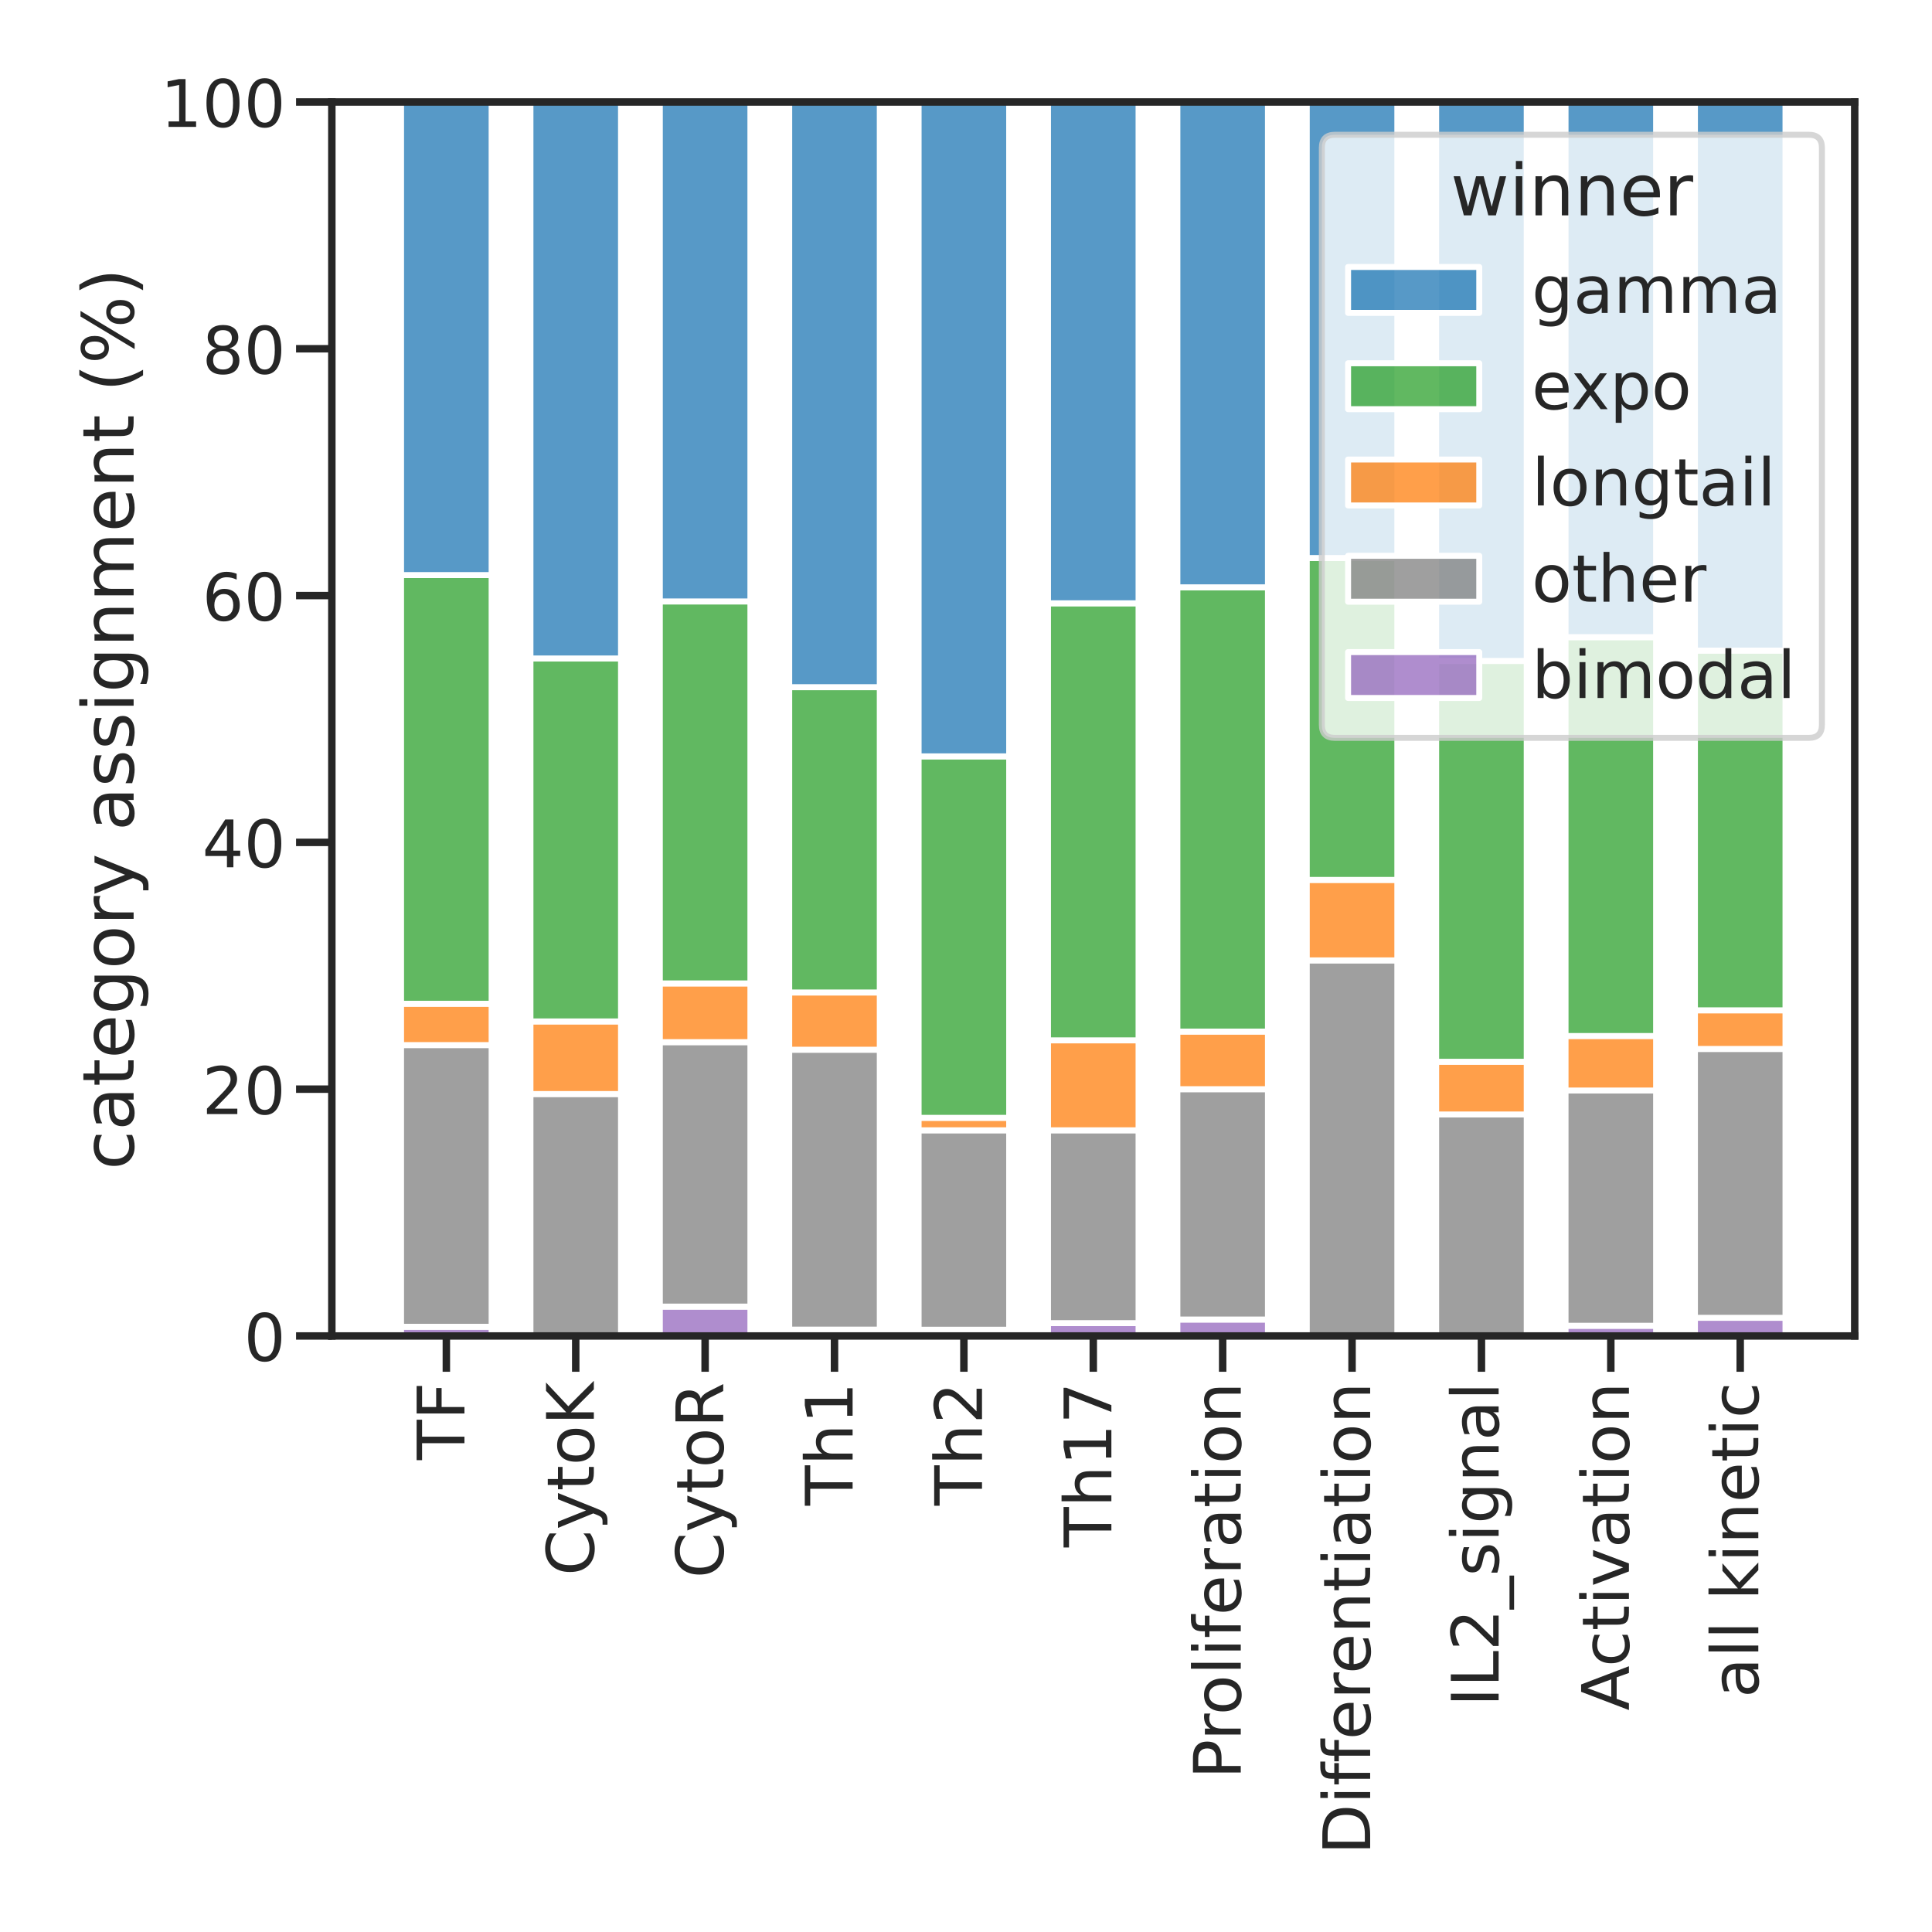 <?xml version="1.0" encoding="utf-8" standalone="no"?>
<!DOCTYPE svg PUBLIC "-//W3C//DTD SVG 1.1//EN"
  "http://www.w3.org/Graphics/SVG/1.1/DTD/svg11.dtd">
<!-- Created with matplotlib (https://matplotlib.org/) -->
<svg height="648pt" version="1.1" viewBox="0 0 648 648" width="648pt" xmlns="http://www.w3.org/2000/svg" xmlns:xlink="http://www.w3.org/1999/xlink">
 <defs>
  <style type="text/css">*{stroke-linecap:butt;stroke-linejoin:round;}</style>
 </defs>
 <g id="figure_1">
  <g id="patch_1">
   <path d="M 0 648 
L 648 648 
L 648 0 
L 0 0 
z
" style="fill:#ffffff;"/>
  </g>
  <g id="axes_1">
   <g id="patch_2">
    <path d="M 111.3 448.09 
L 622.08 448.09 
L 622.08 34.2 
L 111.3 34.2 
z
" style="fill:#ffffff;"/>
   </g>
   <g id="matplotlib.axis_1">
    <g id="xtick_1">
     <g id="line2d_1">
      <defs>
       <path d="M 0 0 
L 0 12 
" id="m0b8369b08b" style="stroke:#262626;stroke-width:2.5;"/>
      </defs>
      <g>
       <use style="fill:#262626;stroke:#262626;stroke-width:2.5;" x="149.706" xlink:href="#m0b8369b08b" y="448.09"/>
      </g>
     </g>
     <g id="text_1">
      <!-- TF -->
      <g style="fill:#262626;" transform="translate(155.777 489.681)rotate(-90)scale(0.22 -0.22)">
       <defs>
        <path d="M -0.297 72.906 
L 61.375 72.906 
L 61.375 64.594 
L 35.5 64.594 
L 35.5 0 
L 25.594 0 
L 25.594 64.594 
L -0.297 64.594 
z
" id="DejaVuSans-84"/>
        <path d="M 9.812 72.906 
L 51.703 72.906 
L 51.703 64.594 
L 19.672 64.594 
L 19.672 43.109 
L 48.578 43.109 
L 48.578 34.812 
L 19.672 34.812 
L 19.672 0 
L 9.812 0 
z
" id="DejaVuSans-70"/>
       </defs>
       <use xlink:href="#DejaVuSans-84"/>
       <use x="61.084" xlink:href="#DejaVuSans-70"/>
      </g>
     </g>
    </g>
    <g id="xtick_2">
     <g id="line2d_2">
      <g>
       <use style="fill:#262626;stroke:#262626;stroke-width:2.5;" x="193.103" xlink:href="#m0b8369b08b" y="448.09"/>
      </g>
     </g>
     <g id="text_2">
      <!-- CytoK -->
      <g style="fill:#262626;" transform="translate(199.174 528.487)rotate(-90)scale(0.22 -0.22)">
       <defs>
        <path d="M 64.406 67.281 
L 64.406 56.891 
Q 59.422 61.531 53.781 63.812 
Q 48.141 66.109 41.797 66.109 
Q 29.297 66.109 22.656 58.469 
Q 16.016 50.828 16.016 36.375 
Q 16.016 21.969 22.656 14.328 
Q 29.297 6.688 41.797 6.688 
Q 48.141 6.688 53.781 8.984 
Q 59.422 11.281 64.406 15.922 
L 64.406 5.609 
Q 59.234 2.094 53.438 0.328 
Q 47.656 -1.422 41.219 -1.422 
Q 24.656 -1.422 15.125 8.703 
Q 5.609 18.844 5.609 36.375 
Q 5.609 53.953 15.125 64.078 
Q 24.656 74.219 41.219 74.219 
Q 47.75 74.219 53.531 72.484 
Q 59.328 70.75 64.406 67.281 
z
" id="DejaVuSans-67"/>
        <path d="M 32.172 -5.078 
Q 28.375 -14.844 24.75 -17.812 
Q 21.141 -20.797 15.094 -20.797 
L 7.906 -20.797 
L 7.906 -13.281 
L 13.188 -13.281 
Q 16.891 -13.281 18.938 -11.516 
Q 21 -9.766 23.484 -3.219 
L 25.094 0.875 
L 2.984 54.688 
L 12.5 54.688 
L 29.594 11.922 
L 46.688 54.688 
L 56.203 54.688 
z
" id="DejaVuSans-121"/>
        <path d="M 18.312 70.219 
L 18.312 54.688 
L 36.812 54.688 
L 36.812 47.703 
L 18.312 47.703 
L 18.312 18.016 
Q 18.312 11.328 20.141 9.422 
Q 21.969 7.516 27.594 7.516 
L 36.812 7.516 
L 36.812 0 
L 27.594 0 
Q 17.188 0 13.234 3.875 
Q 9.281 7.766 9.281 18.016 
L 9.281 47.703 
L 2.688 47.703 
L 2.688 54.688 
L 9.281 54.688 
L 9.281 70.219 
z
" id="DejaVuSans-116"/>
        <path d="M 30.609 48.391 
Q 23.391 48.391 19.188 42.75 
Q 14.984 37.109 14.984 27.297 
Q 14.984 17.484 19.156 11.844 
Q 23.344 6.203 30.609 6.203 
Q 37.797 6.203 41.984 11.859 
Q 46.188 17.531 46.188 27.297 
Q 46.188 37.016 41.984 42.703 
Q 37.797 48.391 30.609 48.391 
z
M 30.609 56 
Q 42.328 56 49.016 48.375 
Q 55.719 40.766 55.719 27.297 
Q 55.719 13.875 49.016 6.219 
Q 42.328 -1.422 30.609 -1.422 
Q 18.844 -1.422 12.172 6.219 
Q 5.516 13.875 5.516 27.297 
Q 5.516 40.766 12.172 48.375 
Q 18.844 56 30.609 56 
z
" id="DejaVuSans-111"/>
        <path d="M 9.812 72.906 
L 19.672 72.906 
L 19.672 42.094 
L 52.391 72.906 
L 65.094 72.906 
L 28.906 38.922 
L 67.672 0 
L 54.688 0 
L 19.672 35.109 
L 19.672 0 
L 9.812 0 
z
" id="DejaVuSans-75"/>
       </defs>
       <use xlink:href="#DejaVuSans-67"/>
       <use x="69.824" xlink:href="#DejaVuSans-121"/>
       <use x="129.004" xlink:href="#DejaVuSans-116"/>
       <use x="168.213" xlink:href="#DejaVuSans-111"/>
       <use x="229.395" xlink:href="#DejaVuSans-75"/>
      </g>
     </g>
    </g>
    <g id="xtick_3">
     <g id="line2d_3">
      <g>
       <use style="fill:#262626;stroke:#262626;stroke-width:2.5;" x="236.5" xlink:href="#m0b8369b08b" y="448.09"/>
      </g>
     </g>
     <g id="text_3">
      <!-- CytoR -->
      <g style="fill:#262626;" transform="translate(242.57 529.346)rotate(-90)scale(0.22 -0.22)">
       <defs>
        <path d="M 44.391 34.188 
Q 47.562 33.109 50.562 29.594 
Q 53.562 26.078 56.594 19.922 
L 66.609 0 
L 56 0 
L 46.688 18.703 
Q 43.062 26.031 39.672 28.422 
Q 36.281 30.812 30.422 30.812 
L 19.672 30.812 
L 19.672 0 
L 9.812 0 
L 9.812 72.906 
L 32.078 72.906 
Q 44.578 72.906 50.734 67.672 
Q 56.891 62.453 56.891 51.906 
Q 56.891 45.016 53.688 40.469 
Q 50.484 35.938 44.391 34.188 
z
M 19.672 64.797 
L 19.672 38.922 
L 32.078 38.922 
Q 39.203 38.922 42.844 42.219 
Q 46.484 45.516 46.484 51.906 
Q 46.484 58.297 42.844 61.547 
Q 39.203 64.797 32.078 64.797 
z
" id="DejaVuSans-82"/>
       </defs>
       <use xlink:href="#DejaVuSans-67"/>
       <use x="69.824" xlink:href="#DejaVuSans-121"/>
       <use x="129.004" xlink:href="#DejaVuSans-116"/>
       <use x="168.213" xlink:href="#DejaVuSans-111"/>
       <use x="229.395" xlink:href="#DejaVuSans-82"/>
      </g>
     </g>
    </g>
    <g id="xtick_4">
     <g id="line2d_4">
      <g>
       <use style="fill:#262626;stroke:#262626;stroke-width:2.5;" x="279.896" xlink:href="#m0b8369b08b" y="448.09"/>
      </g>
     </g>
     <g id="text_4">
      <!-- Th1 -->
      <g style="fill:#262626;" transform="translate(285.967 504.967)rotate(-90)scale(0.22 -0.22)">
       <defs>
        <path d="M 54.891 33.016 
L 54.891 0 
L 45.906 0 
L 45.906 32.719 
Q 45.906 40.484 42.875 44.328 
Q 39.844 48.188 33.797 48.188 
Q 26.516 48.188 22.312 43.547 
Q 18.109 38.922 18.109 30.906 
L 18.109 0 
L 9.078 0 
L 9.078 75.984 
L 18.109 75.984 
L 18.109 46.188 
Q 21.344 51.125 25.703 53.562 
Q 30.078 56 35.797 56 
Q 45.219 56 50.047 50.172 
Q 54.891 44.344 54.891 33.016 
z
" id="DejaVuSans-104"/>
        <path d="M 12.406 8.297 
L 28.516 8.297 
L 28.516 63.922 
L 10.984 60.406 
L 10.984 69.391 
L 28.422 72.906 
L 38.281 72.906 
L 38.281 8.297 
L 54.391 8.297 
L 54.391 0 
L 12.406 0 
z
" id="DejaVuSans-49"/>
       </defs>
       <use xlink:href="#DejaVuSans-84"/>
       <use x="61.084" xlink:href="#DejaVuSans-104"/>
       <use x="124.463" xlink:href="#DejaVuSans-49"/>
      </g>
     </g>
    </g>
    <g id="xtick_5">
     <g id="line2d_5">
      <g>
       <use style="fill:#262626;stroke:#262626;stroke-width:2.5;" x="323.293" xlink:href="#m0b8369b08b" y="448.09"/>
      </g>
     </g>
     <g id="text_5">
      <!-- Th2 -->
      <g style="fill:#262626;" transform="translate(329.364 504.967)rotate(-90)scale(0.22 -0.22)">
       <defs>
        <path d="M 19.188 8.297 
L 53.609 8.297 
L 53.609 0 
L 7.328 0 
L 7.328 8.297 
Q 12.938 14.109 22.625 23.891 
Q 32.328 33.688 34.812 36.531 
Q 39.547 41.844 41.422 45.531 
Q 43.312 49.219 43.312 52.781 
Q 43.312 58.594 39.234 62.25 
Q 35.156 65.922 28.609 65.922 
Q 23.969 65.922 18.812 64.312 
Q 13.672 62.703 7.812 59.422 
L 7.812 69.391 
Q 13.766 71.781 18.938 73 
Q 24.125 74.219 28.422 74.219 
Q 39.75 74.219 46.484 68.547 
Q 53.219 62.891 53.219 53.422 
Q 53.219 48.922 51.531 44.891 
Q 49.859 40.875 45.406 35.406 
Q 44.188 33.984 37.641 27.219 
Q 31.109 20.453 19.188 8.297 
z
" id="DejaVuSans-50"/>
       </defs>
       <use xlink:href="#DejaVuSans-84"/>
       <use x="61.084" xlink:href="#DejaVuSans-104"/>
       <use x="124.463" xlink:href="#DejaVuSans-50"/>
      </g>
     </g>
    </g>
    <g id="xtick_6">
     <g id="line2d_6">
      <g>
       <use style="fill:#262626;stroke:#262626;stroke-width:2.5;" x="366.69" xlink:href="#m0b8369b08b" y="448.09"/>
      </g>
     </g>
     <g id="text_6">
      <!-- Th17 -->
      <g style="fill:#262626;" transform="translate(372.761 518.965)rotate(-90)scale(0.22 -0.22)">
       <defs>
        <path d="M 8.203 72.906 
L 55.078 72.906 
L 55.078 68.703 
L 28.609 0 
L 18.312 0 
L 43.219 64.594 
L 8.203 64.594 
z
" id="DejaVuSans-55"/>
       </defs>
       <use xlink:href="#DejaVuSans-84"/>
       <use x="61.084" xlink:href="#DejaVuSans-104"/>
       <use x="124.463" xlink:href="#DejaVuSans-49"/>
       <use x="188.086" xlink:href="#DejaVuSans-55"/>
      </g>
     </g>
    </g>
    <g id="xtick_7">
     <g id="line2d_7">
      <g>
       <use style="fill:#262626;stroke:#262626;stroke-width:2.5;" x="410.087" xlink:href="#m0b8369b08b" y="448.09"/>
      </g>
     </g>
     <g id="text_7">
      <!-- Proliferation -->
      <g style="fill:#262626;" transform="translate(416.157 596.652)rotate(-90)scale(0.22 -0.22)">
       <defs>
        <path d="M 19.672 64.797 
L 19.672 37.406 
L 32.078 37.406 
Q 38.969 37.406 42.719 40.969 
Q 46.484 44.531 46.484 51.125 
Q 46.484 57.672 42.719 61.234 
Q 38.969 64.797 32.078 64.797 
z
M 9.812 72.906 
L 32.078 72.906 
Q 44.344 72.906 50.609 67.359 
Q 56.891 61.812 56.891 51.125 
Q 56.891 40.328 50.609 34.812 
Q 44.344 29.297 32.078 29.297 
L 19.672 29.297 
L 19.672 0 
L 9.812 0 
z
" id="DejaVuSans-80"/>
        <path d="M 41.109 46.297 
Q 39.594 47.172 37.812 47.578 
Q 36.031 48 33.891 48 
Q 26.266 48 22.188 43.047 
Q 18.109 38.094 18.109 28.812 
L 18.109 0 
L 9.078 0 
L 9.078 54.688 
L 18.109 54.688 
L 18.109 46.188 
Q 20.953 51.172 25.484 53.578 
Q 30.031 56 36.531 56 
Q 37.453 56 38.578 55.875 
Q 39.703 55.766 41.062 55.516 
z
" id="DejaVuSans-114"/>
        <path d="M 9.422 75.984 
L 18.406 75.984 
L 18.406 0 
L 9.422 0 
z
" id="DejaVuSans-108"/>
        <path d="M 9.422 54.688 
L 18.406 54.688 
L 18.406 0 
L 9.422 0 
z
M 9.422 75.984 
L 18.406 75.984 
L 18.406 64.594 
L 9.422 64.594 
z
" id="DejaVuSans-105"/>
        <path d="M 37.109 75.984 
L 37.109 68.5 
L 28.516 68.5 
Q 23.688 68.5 21.797 66.547 
Q 19.922 64.594 19.922 59.516 
L 19.922 54.688 
L 34.719 54.688 
L 34.719 47.703 
L 19.922 47.703 
L 19.922 0 
L 10.891 0 
L 10.891 47.703 
L 2.297 47.703 
L 2.297 54.688 
L 10.891 54.688 
L 10.891 58.5 
Q 10.891 67.625 15.141 71.797 
Q 19.391 75.984 28.609 75.984 
z
" id="DejaVuSans-102"/>
        <path d="M 56.203 29.594 
L 56.203 25.203 
L 14.891 25.203 
Q 15.484 15.922 20.484 11.062 
Q 25.484 6.203 34.422 6.203 
Q 39.594 6.203 44.453 7.469 
Q 49.312 8.734 54.109 11.281 
L 54.109 2.781 
Q 49.266 0.734 44.188 -0.344 
Q 39.109 -1.422 33.891 -1.422 
Q 20.797 -1.422 13.156 6.188 
Q 5.516 13.812 5.516 26.812 
Q 5.516 40.234 12.766 48.109 
Q 20.016 56 32.328 56 
Q 43.359 56 49.781 48.891 
Q 56.203 41.797 56.203 29.594 
z
M 47.219 32.234 
Q 47.125 39.594 43.094 43.984 
Q 39.062 48.391 32.422 48.391 
Q 24.906 48.391 20.391 44.141 
Q 15.875 39.891 15.188 32.172 
z
" id="DejaVuSans-101"/>
        <path d="M 34.281 27.484 
Q 23.391 27.484 19.188 25 
Q 14.984 22.516 14.984 16.5 
Q 14.984 11.719 18.141 8.906 
Q 21.297 6.109 26.703 6.109 
Q 34.188 6.109 38.703 11.406 
Q 43.219 16.703 43.219 25.484 
L 43.219 27.484 
z
M 52.203 31.203 
L 52.203 0 
L 43.219 0 
L 43.219 8.297 
Q 40.141 3.328 35.547 0.953 
Q 30.953 -1.422 24.312 -1.422 
Q 15.922 -1.422 10.953 3.297 
Q 6 8.016 6 15.922 
Q 6 25.141 12.172 29.828 
Q 18.359 34.516 30.609 34.516 
L 43.219 34.516 
L 43.219 35.406 
Q 43.219 41.609 39.141 45 
Q 35.062 48.391 27.688 48.391 
Q 23 48.391 18.547 47.266 
Q 14.109 46.141 10.016 43.891 
L 10.016 52.203 
Q 14.938 54.109 19.578 55.047 
Q 24.219 56 28.609 56 
Q 40.484 56 46.344 49.844 
Q 52.203 43.703 52.203 31.203 
z
" id="DejaVuSans-97"/>
        <path d="M 54.891 33.016 
L 54.891 0 
L 45.906 0 
L 45.906 32.719 
Q 45.906 40.484 42.875 44.328 
Q 39.844 48.188 33.797 48.188 
Q 26.516 48.188 22.312 43.547 
Q 18.109 38.922 18.109 30.906 
L 18.109 0 
L 9.078 0 
L 9.078 54.688 
L 18.109 54.688 
L 18.109 46.188 
Q 21.344 51.125 25.703 53.562 
Q 30.078 56 35.797 56 
Q 45.219 56 50.047 50.172 
Q 54.891 44.344 54.891 33.016 
z
" id="DejaVuSans-110"/>
       </defs>
       <use xlink:href="#DejaVuSans-80"/>
       <use x="58.553" xlink:href="#DejaVuSans-114"/>
       <use x="97.416" xlink:href="#DejaVuSans-111"/>
       <use x="158.598" xlink:href="#DejaVuSans-108"/>
       <use x="186.381" xlink:href="#DejaVuSans-105"/>
       <use x="214.164" xlink:href="#DejaVuSans-102"/>
       <use x="249.369" xlink:href="#DejaVuSans-101"/>
       <use x="310.893" xlink:href="#DejaVuSans-114"/>
       <use x="352.006" xlink:href="#DejaVuSans-97"/>
       <use x="413.285" xlink:href="#DejaVuSans-116"/>
       <use x="452.494" xlink:href="#DejaVuSans-105"/>
       <use x="480.277" xlink:href="#DejaVuSans-111"/>
       <use x="541.459" xlink:href="#DejaVuSans-110"/>
      </g>
     </g>
    </g>
    <g id="xtick_8">
     <g id="line2d_8">
      <g>
       <use style="fill:#262626;stroke:#262626;stroke-width:2.5;" x="453.484" xlink:href="#m0b8369b08b" y="448.09"/>
      </g>
     </g>
     <g id="text_8">
      <!-- Differentiation -->
      <g style="fill:#262626;" transform="translate(459.554 622.055)rotate(-90)scale(0.22 -0.22)">
       <defs>
        <path d="M 19.672 64.797 
L 19.672 8.109 
L 31.594 8.109 
Q 46.688 8.109 53.688 14.938 
Q 60.688 21.781 60.688 36.531 
Q 60.688 51.172 53.688 57.984 
Q 46.688 64.797 31.594 64.797 
z
M 9.812 72.906 
L 30.078 72.906 
Q 51.266 72.906 61.172 64.094 
Q 71.094 55.281 71.094 36.531 
Q 71.094 17.672 61.125 8.828 
Q 51.172 0 30.078 0 
L 9.812 0 
z
" id="DejaVuSans-68"/>
       </defs>
       <use xlink:href="#DejaVuSans-68"/>
       <use x="77.002" xlink:href="#DejaVuSans-105"/>
       <use x="104.785" xlink:href="#DejaVuSans-102"/>
       <use x="139.99" xlink:href="#DejaVuSans-102"/>
       <use x="175.195" xlink:href="#DejaVuSans-101"/>
       <use x="236.719" xlink:href="#DejaVuSans-114"/>
       <use x="275.582" xlink:href="#DejaVuSans-101"/>
       <use x="337.105" xlink:href="#DejaVuSans-110"/>
       <use x="400.484" xlink:href="#DejaVuSans-116"/>
       <use x="439.693" xlink:href="#DejaVuSans-105"/>
       <use x="467.477" xlink:href="#DejaVuSans-97"/>
       <use x="528.756" xlink:href="#DejaVuSans-116"/>
       <use x="567.965" xlink:href="#DejaVuSans-105"/>
       <use x="595.748" xlink:href="#DejaVuSans-111"/>
       <use x="656.93" xlink:href="#DejaVuSans-110"/>
      </g>
     </g>
    </g>
    <g id="xtick_9">
     <g id="line2d_9">
      <g>
       <use style="fill:#262626;stroke:#262626;stroke-width:2.5;" x="496.88" xlink:href="#m0b8369b08b" y="448.09"/>
      </g>
     </g>
     <g id="text_9">
      <!-- IL2_signal -->
      <g style="fill:#262626;" transform="translate(502.645 572.411)rotate(-90)scale(0.22 -0.22)">
       <defs>
        <path d="M 9.812 72.906 
L 19.672 72.906 
L 19.672 0 
L 9.812 0 
z
" id="DejaVuSans-73"/>
        <path d="M 9.812 72.906 
L 19.672 72.906 
L 19.672 8.297 
L 55.172 8.297 
L 55.172 0 
L 9.812 0 
z
" id="DejaVuSans-76"/>
        <path d="M 50.984 -16.609 
L 50.984 -23.578 
L -0.984 -23.578 
L -0.984 -16.609 
z
" id="DejaVuSans-95"/>
        <path d="M 44.281 53.078 
L 44.281 44.578 
Q 40.484 46.531 36.375 47.5 
Q 32.281 48.484 27.875 48.484 
Q 21.188 48.484 17.844 46.438 
Q 14.5 44.391 14.5 40.281 
Q 14.5 37.156 16.891 35.375 
Q 19.281 33.594 26.516 31.984 
L 29.594 31.297 
Q 39.156 29.25 43.188 25.516 
Q 47.219 21.781 47.219 15.094 
Q 47.219 7.469 41.188 3.016 
Q 35.156 -1.422 24.609 -1.422 
Q 20.219 -1.422 15.453 -0.562 
Q 10.688 0.297 5.422 2 
L 5.422 11.281 
Q 10.406 8.688 15.234 7.391 
Q 20.062 6.109 24.812 6.109 
Q 31.156 6.109 34.562 8.281 
Q 37.984 10.453 37.984 14.406 
Q 37.984 18.062 35.516 20.016 
Q 33.062 21.969 24.703 23.781 
L 21.578 24.516 
Q 13.234 26.266 9.516 29.906 
Q 5.812 33.547 5.812 39.891 
Q 5.812 47.609 11.281 51.797 
Q 16.75 56 26.812 56 
Q 31.781 56 36.172 55.266 
Q 40.578 54.547 44.281 53.078 
z
" id="DejaVuSans-115"/>
        <path d="M 45.406 27.984 
Q 45.406 37.75 41.375 43.109 
Q 37.359 48.484 30.078 48.484 
Q 22.859 48.484 18.828 43.109 
Q 14.797 37.75 14.797 27.984 
Q 14.797 18.266 18.828 12.891 
Q 22.859 7.516 30.078 7.516 
Q 37.359 7.516 41.375 12.891 
Q 45.406 18.266 45.406 27.984 
z
M 54.391 6.781 
Q 54.391 -7.172 48.188 -13.984 
Q 42 -20.797 29.203 -20.797 
Q 24.469 -20.797 20.266 -20.094 
Q 16.062 -19.391 12.109 -17.922 
L 12.109 -9.188 
Q 16.062 -11.328 19.922 -12.344 
Q 23.781 -13.375 27.781 -13.375 
Q 36.625 -13.375 41.016 -8.766 
Q 45.406 -4.156 45.406 5.172 
L 45.406 9.625 
Q 42.625 4.781 38.281 2.391 
Q 33.938 0 27.875 0 
Q 17.828 0 11.672 7.656 
Q 5.516 15.328 5.516 27.984 
Q 5.516 40.672 11.672 48.328 
Q 17.828 56 27.875 56 
Q 33.938 56 38.281 53.609 
Q 42.625 51.219 45.406 46.391 
L 45.406 54.688 
L 54.391 54.688 
z
" id="DejaVuSans-103"/>
       </defs>
       <use xlink:href="#DejaVuSans-73"/>
       <use x="29.492" xlink:href="#DejaVuSans-76"/>
       <use x="85.205" xlink:href="#DejaVuSans-50"/>
       <use x="148.828" xlink:href="#DejaVuSans-95"/>
       <use x="198.828" xlink:href="#DejaVuSans-115"/>
       <use x="250.928" xlink:href="#DejaVuSans-105"/>
       <use x="278.711" xlink:href="#DejaVuSans-103"/>
       <use x="342.188" xlink:href="#DejaVuSans-110"/>
       <use x="405.566" xlink:href="#DejaVuSans-97"/>
       <use x="466.846" xlink:href="#DejaVuSans-108"/>
      </g>
     </g>
    </g>
    <g id="xtick_10">
     <g id="line2d_10">
      <g>
       <use style="fill:#262626;stroke:#262626;stroke-width:2.5;" x="540.277" xlink:href="#m0b8369b08b" y="448.09"/>
      </g>
     </g>
     <g id="text_10">
      <!-- Activation -->
      <g style="fill:#262626;" transform="translate(546.348 573.731)rotate(-90)scale(0.22 -0.22)">
       <defs>
        <path d="M 34.188 63.188 
L 20.797 26.906 
L 47.609 26.906 
z
M 28.609 72.906 
L 39.797 72.906 
L 67.578 0 
L 57.328 0 
L 50.688 18.703 
L 17.828 18.703 
L 11.188 0 
L 0.781 0 
z
" id="DejaVuSans-65"/>
        <path d="M 48.781 52.594 
L 48.781 44.188 
Q 44.969 46.297 41.141 47.344 
Q 37.312 48.391 33.406 48.391 
Q 24.656 48.391 19.812 42.844 
Q 14.984 37.312 14.984 27.297 
Q 14.984 17.281 19.812 11.734 
Q 24.656 6.203 33.406 6.203 
Q 37.312 6.203 41.141 7.25 
Q 44.969 8.297 48.781 10.406 
L 48.781 2.094 
Q 45.016 0.344 40.984 -0.531 
Q 36.969 -1.422 32.422 -1.422 
Q 20.062 -1.422 12.781 6.344 
Q 5.516 14.109 5.516 27.297 
Q 5.516 40.672 12.859 48.328 
Q 20.219 56 33.016 56 
Q 37.156 56 41.109 55.141 
Q 45.062 54.297 48.781 52.594 
z
" id="DejaVuSans-99"/>
        <path d="M 2.984 54.688 
L 12.5 54.688 
L 29.594 8.797 
L 46.688 54.688 
L 56.203 54.688 
L 35.688 0 
L 23.484 0 
z
" id="DejaVuSans-118"/>
       </defs>
       <use xlink:href="#DejaVuSans-65"/>
       <use x="66.658" xlink:href="#DejaVuSans-99"/>
       <use x="121.639" xlink:href="#DejaVuSans-116"/>
       <use x="160.848" xlink:href="#DejaVuSans-105"/>
       <use x="188.631" xlink:href="#DejaVuSans-118"/>
       <use x="247.811" xlink:href="#DejaVuSans-97"/>
       <use x="309.09" xlink:href="#DejaVuSans-116"/>
       <use x="348.299" xlink:href="#DejaVuSans-105"/>
       <use x="376.082" xlink:href="#DejaVuSans-111"/>
       <use x="437.264" xlink:href="#DejaVuSans-110"/>
      </g>
     </g>
    </g>
    <g id="xtick_11">
     <g id="line2d_11">
      <g>
       <use style="fill:#262626;stroke:#262626;stroke-width:2.5;" x="583.674" xlink:href="#m0b8369b08b" y="448.09"/>
      </g>
     </g>
     <g id="text_11">
      <!-- all kinetic -->
      <g style="fill:#262626;" transform="translate(589.744 569.451)rotate(-90)scale(0.22 -0.22)">
       <defs>
        <path id="DejaVuSans-32"/>
        <path d="M 9.078 75.984 
L 18.109 75.984 
L 18.109 31.109 
L 44.922 54.688 
L 56.391 54.688 
L 27.391 29.109 
L 57.625 0 
L 45.906 0 
L 18.109 26.703 
L 18.109 0 
L 9.078 0 
z
" id="DejaVuSans-107"/>
       </defs>
       <use xlink:href="#DejaVuSans-97"/>
       <use x="61.279" xlink:href="#DejaVuSans-108"/>
       <use x="89.062" xlink:href="#DejaVuSans-108"/>
       <use x="116.846" xlink:href="#DejaVuSans-32"/>
       <use x="148.633" xlink:href="#DejaVuSans-107"/>
       <use x="206.543" xlink:href="#DejaVuSans-105"/>
       <use x="234.326" xlink:href="#DejaVuSans-110"/>
       <use x="297.705" xlink:href="#DejaVuSans-101"/>
       <use x="359.229" xlink:href="#DejaVuSans-116"/>
       <use x="398.438" xlink:href="#DejaVuSans-105"/>
       <use x="426.221" xlink:href="#DejaVuSans-99"/>
      </g>
     </g>
    </g>
   </g>
   <g id="matplotlib.axis_2">
    <g id="ytick_1">
     <g id="line2d_12">
      <defs>
       <path d="M 0 0 
L -12 0 
" id="m37ddf3a971" style="stroke:#262626;stroke-width:2.5;"/>
      </defs>
      <g>
       <use style="fill:#262626;stroke:#262626;stroke-width:2.5;" x="111.3" xlink:href="#m37ddf3a971" y="448.09"/>
      </g>
     </g>
     <g id="text_12">
      <!-- 0 -->
      <g style="fill:#262626;" transform="translate(81.802 456.448)scale(0.22 -0.22)">
       <defs>
        <path d="M 31.781 66.406 
Q 24.172 66.406 20.328 58.906 
Q 16.5 51.422 16.5 36.375 
Q 16.5 21.391 20.328 13.891 
Q 24.172 6.391 31.781 6.391 
Q 39.453 6.391 43.281 13.891 
Q 47.125 21.391 47.125 36.375 
Q 47.125 51.422 43.281 58.906 
Q 39.453 66.406 31.781 66.406 
z
M 31.781 74.219 
Q 44.047 74.219 50.516 64.516 
Q 56.984 54.828 56.984 36.375 
Q 56.984 17.969 50.516 8.266 
Q 44.047 -1.422 31.781 -1.422 
Q 19.531 -1.422 13.062 8.266 
Q 6.594 17.969 6.594 36.375 
Q 6.594 54.828 13.062 64.516 
Q 19.531 74.219 31.781 74.219 
z
" id="DejaVuSans-48"/>
       </defs>
       <use xlink:href="#DejaVuSans-48"/>
      </g>
     </g>
    </g>
    <g id="ytick_2">
     <g id="line2d_13">
      <g>
       <use style="fill:#262626;stroke:#262626;stroke-width:2.5;" x="111.3" xlink:href="#m37ddf3a971" y="365.312"/>
      </g>
     </g>
     <g id="text_13">
      <!-- 20 -->
      <g style="fill:#262626;" transform="translate(67.805 373.67)scale(0.22 -0.22)">
       <use xlink:href="#DejaVuSans-50"/>
       <use x="63.623" xlink:href="#DejaVuSans-48"/>
      </g>
     </g>
    </g>
    <g id="ytick_3">
     <g id="line2d_14">
      <g>
       <use style="fill:#262626;stroke:#262626;stroke-width:2.5;" x="111.3" xlink:href="#m37ddf3a971" y="282.534"/>
      </g>
     </g>
     <g id="text_14">
      <!-- 40 -->
      <g style="fill:#262626;" transform="translate(67.805 290.892)scale(0.22 -0.22)">
       <defs>
        <path d="M 37.797 64.312 
L 12.891 25.391 
L 37.797 25.391 
z
M 35.203 72.906 
L 47.609 72.906 
L 47.609 25.391 
L 58.016 25.391 
L 58.016 17.188 
L 47.609 17.188 
L 47.609 0 
L 37.797 0 
L 37.797 17.188 
L 4.891 17.188 
L 4.891 26.703 
z
" id="DejaVuSans-52"/>
       </defs>
       <use xlink:href="#DejaVuSans-52"/>
       <use x="63.623" xlink:href="#DejaVuSans-48"/>
      </g>
     </g>
    </g>
    <g id="ytick_4">
     <g id="line2d_15">
      <g>
       <use style="fill:#262626;stroke:#262626;stroke-width:2.5;" x="111.3" xlink:href="#m37ddf3a971" y="199.756"/>
      </g>
     </g>
     <g id="text_15">
      <!-- 60 -->
      <g style="fill:#262626;" transform="translate(67.805 208.114)scale(0.22 -0.22)">
       <defs>
        <path d="M 33.016 40.375 
Q 26.375 40.375 22.484 35.828 
Q 18.609 31.297 18.609 23.391 
Q 18.609 15.531 22.484 10.953 
Q 26.375 6.391 33.016 6.391 
Q 39.656 6.391 43.531 10.953 
Q 47.406 15.531 47.406 23.391 
Q 47.406 31.297 43.531 35.828 
Q 39.656 40.375 33.016 40.375 
z
M 52.594 71.297 
L 52.594 62.312 
Q 48.875 64.062 45.094 64.984 
Q 41.312 65.922 37.594 65.922 
Q 27.828 65.922 22.672 59.328 
Q 17.531 52.734 16.797 39.406 
Q 19.672 43.656 24.016 45.922 
Q 28.375 48.188 33.594 48.188 
Q 44.578 48.188 50.953 41.516 
Q 57.328 34.859 57.328 23.391 
Q 57.328 12.156 50.688 5.359 
Q 44.047 -1.422 33.016 -1.422 
Q 20.359 -1.422 13.672 8.266 
Q 6.984 17.969 6.984 36.375 
Q 6.984 53.656 15.188 63.938 
Q 23.391 74.219 37.203 74.219 
Q 40.922 74.219 44.703 73.484 
Q 48.484 72.75 52.594 71.297 
z
" id="DejaVuSans-54"/>
       </defs>
       <use xlink:href="#DejaVuSans-54"/>
       <use x="63.623" xlink:href="#DejaVuSans-48"/>
      </g>
     </g>
    </g>
    <g id="ytick_5">
     <g id="line2d_16">
      <g>
       <use style="fill:#262626;stroke:#262626;stroke-width:2.5;" x="111.3" xlink:href="#m37ddf3a971" y="116.978"/>
      </g>
     </g>
     <g id="text_16">
      <!-- 80 -->
      <g style="fill:#262626;" transform="translate(67.805 125.336)scale(0.22 -0.22)">
       <defs>
        <path d="M 31.781 34.625 
Q 24.75 34.625 20.719 30.859 
Q 16.703 27.094 16.703 20.516 
Q 16.703 13.922 20.719 10.156 
Q 24.75 6.391 31.781 6.391 
Q 38.812 6.391 42.859 10.172 
Q 46.922 13.969 46.922 20.516 
Q 46.922 27.094 42.891 30.859 
Q 38.875 34.625 31.781 34.625 
z
M 21.922 38.812 
Q 15.578 40.375 12.031 44.719 
Q 8.5 49.078 8.5 55.328 
Q 8.5 64.062 14.719 69.141 
Q 20.953 74.219 31.781 74.219 
Q 42.672 74.219 48.875 69.141 
Q 55.078 64.062 55.078 55.328 
Q 55.078 49.078 51.531 44.719 
Q 48 40.375 41.703 38.812 
Q 48.828 37.156 52.797 32.312 
Q 56.781 27.484 56.781 20.516 
Q 56.781 9.906 50.312 4.234 
Q 43.844 -1.422 31.781 -1.422 
Q 19.734 -1.422 13.25 4.234 
Q 6.781 9.906 6.781 20.516 
Q 6.781 27.484 10.781 32.312 
Q 14.797 37.156 21.922 38.812 
z
M 18.312 54.391 
Q 18.312 48.734 21.844 45.562 
Q 25.391 42.391 31.781 42.391 
Q 38.141 42.391 41.719 45.562 
Q 45.312 48.734 45.312 54.391 
Q 45.312 60.062 41.719 63.234 
Q 38.141 66.406 31.781 66.406 
Q 25.391 66.406 21.844 63.234 
Q 18.312 60.062 18.312 54.391 
z
" id="DejaVuSans-56"/>
       </defs>
       <use xlink:href="#DejaVuSans-56"/>
       <use x="63.623" xlink:href="#DejaVuSans-48"/>
      </g>
     </g>
    </g>
    <g id="ytick_6">
     <g id="line2d_17">
      <g>
       <use style="fill:#262626;stroke:#262626;stroke-width:2.5;" x="111.3" xlink:href="#m37ddf3a971" y="34.2"/>
      </g>
     </g>
     <g id="text_17">
      <!-- 100 -->
      <g style="fill:#262626;" transform="translate(53.807 42.558)scale(0.22 -0.22)">
       <use xlink:href="#DejaVuSans-49"/>
       <use x="63.623" xlink:href="#DejaVuSans-48"/>
       <use x="127.246" xlink:href="#DejaVuSans-48"/>
      </g>
     </g>
    </g>
    <g id="text_18">
     <!-- category assignment (%) -->
     <g style="fill:#262626;" transform="translate(44.816 392.369)rotate(-90)scale(0.24 -0.24)">
      <defs>
       <path d="M 52 44.188 
Q 55.375 50.25 60.062 53.125 
Q 64.75 56 71.094 56 
Q 79.641 56 84.281 50.016 
Q 88.922 44.047 88.922 33.016 
L 88.922 0 
L 79.891 0 
L 79.891 32.719 
Q 79.891 40.578 77.094 44.375 
Q 74.312 48.188 68.609 48.188 
Q 61.625 48.188 57.562 43.547 
Q 53.516 38.922 53.516 30.906 
L 53.516 0 
L 44.484 0 
L 44.484 32.719 
Q 44.484 40.625 41.703 44.406 
Q 38.922 48.188 33.109 48.188 
Q 26.219 48.188 22.156 43.531 
Q 18.109 38.875 18.109 30.906 
L 18.109 0 
L 9.078 0 
L 9.078 54.688 
L 18.109 54.688 
L 18.109 46.188 
Q 21.188 51.219 25.484 53.609 
Q 29.781 56 35.688 56 
Q 41.656 56 45.828 52.969 
Q 50 49.953 52 44.188 
z
" id="DejaVuSans-109"/>
       <path d="M 31 75.875 
Q 24.469 64.656 21.281 53.656 
Q 18.109 42.672 18.109 31.391 
Q 18.109 20.125 21.312 9.062 
Q 24.516 -2 31 -13.188 
L 23.188 -13.188 
Q 15.875 -1.703 12.234 9.375 
Q 8.594 20.453 8.594 31.391 
Q 8.594 42.281 12.203 53.312 
Q 15.828 64.359 23.188 75.875 
z
" id="DejaVuSans-40"/>
       <path d="M 72.703 32.078 
Q 68.453 32.078 66.031 28.469 
Q 63.625 24.859 63.625 18.406 
Q 63.625 12.062 66.031 8.422 
Q 68.453 4.781 72.703 4.781 
Q 76.859 4.781 79.266 8.422 
Q 81.688 12.062 81.688 18.406 
Q 81.688 24.812 79.266 28.438 
Q 76.859 32.078 72.703 32.078 
z
M 72.703 38.281 
Q 80.422 38.281 84.953 32.906 
Q 89.5 27.547 89.5 18.406 
Q 89.5 9.281 84.938 3.922 
Q 80.375 -1.422 72.703 -1.422 
Q 64.891 -1.422 60.344 3.922 
Q 55.812 9.281 55.812 18.406 
Q 55.812 27.594 60.375 32.938 
Q 64.938 38.281 72.703 38.281 
z
M 22.312 68.016 
Q 18.109 68.016 15.688 64.375 
Q 13.281 60.75 13.281 54.391 
Q 13.281 47.953 15.672 44.328 
Q 18.062 40.719 22.312 40.719 
Q 26.562 40.719 28.969 44.328 
Q 31.391 47.953 31.391 54.391 
Q 31.391 60.688 28.953 64.344 
Q 26.516 68.016 22.312 68.016 
z
M 66.406 74.219 
L 74.219 74.219 
L 28.609 -1.422 
L 20.797 -1.422 
z
M 22.312 74.219 
Q 30.031 74.219 34.609 68.875 
Q 39.203 63.531 39.203 54.391 
Q 39.203 45.172 34.641 39.844 
Q 30.078 34.516 22.312 34.516 
Q 14.547 34.516 10.031 39.859 
Q 5.516 45.219 5.516 54.391 
Q 5.516 63.484 10.047 68.844 
Q 14.594 74.219 22.312 74.219 
z
" id="DejaVuSans-37"/>
       <path d="M 8.016 75.875 
L 15.828 75.875 
Q 23.141 64.359 26.781 53.312 
Q 30.422 42.281 30.422 31.391 
Q 30.422 20.453 26.781 9.375 
Q 23.141 -1.703 15.828 -13.188 
L 8.016 -13.188 
Q 14.5 -2 17.703 9.062 
Q 20.906 20.125 20.906 31.391 
Q 20.906 42.672 17.703 53.656 
Q 14.5 64.656 8.016 75.875 
z
" id="DejaVuSans-41"/>
      </defs>
      <use xlink:href="#DejaVuSans-99"/>
      <use x="54.98" xlink:href="#DejaVuSans-97"/>
      <use x="116.26" xlink:href="#DejaVuSans-116"/>
      <use x="155.469" xlink:href="#DejaVuSans-101"/>
      <use x="216.992" xlink:href="#DejaVuSans-103"/>
      <use x="280.469" xlink:href="#DejaVuSans-111"/>
      <use x="341.65" xlink:href="#DejaVuSans-114"/>
      <use x="382.764" xlink:href="#DejaVuSans-121"/>
      <use x="441.943" xlink:href="#DejaVuSans-32"/>
      <use x="473.73" xlink:href="#DejaVuSans-97"/>
      <use x="535.01" xlink:href="#DejaVuSans-115"/>
      <use x="587.109" xlink:href="#DejaVuSans-115"/>
      <use x="639.209" xlink:href="#DejaVuSans-105"/>
      <use x="666.992" xlink:href="#DejaVuSans-103"/>
      <use x="730.469" xlink:href="#DejaVuSans-110"/>
      <use x="793.848" xlink:href="#DejaVuSans-109"/>
      <use x="891.26" xlink:href="#DejaVuSans-101"/>
      <use x="952.783" xlink:href="#DejaVuSans-110"/>
      <use x="1016.162" xlink:href="#DejaVuSans-116"/>
      <use x="1055.371" xlink:href="#DejaVuSans-32"/>
      <use x="1087.158" xlink:href="#DejaVuSans-40"/>
      <use x="1126.172" xlink:href="#DejaVuSans-37"/>
      <use x="1221.191" xlink:href="#DejaVuSans-41"/>
     </g>
    </g>
   </g>
   <g id="patch_3">
    <path clip-path="url(#p73d49c131d)" d="M 134.517 448.09 
L 164.895 448.09 
L 164.895 445.009 
L 134.517 445.009 
z
" style="fill:#9467bd;fill-opacity:0.75;stroke:#ffffff;stroke-linejoin:miter;stroke-width:2;"/>
   </g>
   <g id="patch_4">
    <path clip-path="url(#p73d49c131d)" d="M 177.914 448.09 
L 208.292 448.09 
L 208.292 448.09 
L 177.914 448.09 
z
" style="fill:#9467bd;fill-opacity:0.75;stroke:#ffffff;stroke-linejoin:miter;stroke-width:2;"/>
   </g>
   <g id="patch_5">
    <path clip-path="url(#p73d49c131d)" d="M 221.311 448.09 
L 251.689 448.09 
L 251.689 438.235 
L 221.311 438.235 
z
" style="fill:#9467bd;fill-opacity:0.75;stroke:#ffffff;stroke-linejoin:miter;stroke-width:2;"/>
   </g>
   <g id="patch_6">
    <path clip-path="url(#p73d49c131d)" d="M 264.708 448.09 
L 295.085 448.09 
L 295.085 445.957 
L 264.708 445.957 
z
" style="fill:#9467bd;fill-opacity:0.75;stroke:#ffffff;stroke-linejoin:miter;stroke-width:2;"/>
   </g>
   <g id="patch_7">
    <path clip-path="url(#p73d49c131d)" d="M 308.104 448.09 
L 338.482 448.09 
L 338.482 446 
L 308.104 446 
z
" style="fill:#9467bd;fill-opacity:0.75;stroke:#ffffff;stroke-linejoin:miter;stroke-width:2;"/>
   </g>
   <g id="patch_8">
    <path clip-path="url(#p73d49c131d)" d="M 351.501 448.09 
L 381.879 448.09 
L 381.879 443.779 
L 351.501 443.779 
z
" style="fill:#9467bd;fill-opacity:0.75;stroke:#ffffff;stroke-linejoin:miter;stroke-width:2;"/>
   </g>
   <g id="patch_9">
    <path clip-path="url(#p73d49c131d)" d="M 394.898 448.09 
L 425.276 448.09 
L 425.276 442.571 
L 394.898 442.571 
z
" style="fill:#9467bd;fill-opacity:0.75;stroke:#ffffff;stroke-linejoin:miter;stroke-width:2;"/>
   </g>
   <g id="patch_10">
    <path clip-path="url(#p73d49c131d)" d="M 438.295 448.09 
L 468.672 448.09 
L 468.672 448.09 
L 438.295 448.09 
z
" style="fill:#9467bd;fill-opacity:0.75;stroke:#ffffff;stroke-linejoin:miter;stroke-width:2;"/>
   </g>
   <g id="patch_11">
    <path clip-path="url(#p73d49c131d)" d="M 481.691 448.09 
L 512.069 448.09 
L 512.069 448.09 
L 481.691 448.09 
z
" style="fill:#9467bd;fill-opacity:0.75;stroke:#ffffff;stroke-linejoin:miter;stroke-width:2;"/>
   </g>
   <g id="patch_12">
    <path clip-path="url(#p73d49c131d)" d="M 525.088 448.09 
L 555.466 448.09 
L 555.466 444.66 
L 525.088 444.66 
z
" style="fill:#9467bd;fill-opacity:0.75;stroke:#ffffff;stroke-linejoin:miter;stroke-width:2;"/>
   </g>
   <g id="patch_13">
    <path clip-path="url(#p73d49c131d)" d="M 568.485 448.09 
L 598.863 448.09 
L 598.863 441.996 
L 568.485 441.996 
z
" style="fill:#9467bd;fill-opacity:0.75;stroke:#ffffff;stroke-linejoin:miter;stroke-width:2;"/>
   </g>
   <g id="patch_14">
    <path clip-path="url(#p73d49c131d)" d="M 134.517 445.009 
L 164.895 445.009 
L 164.895 350.523 
L 134.517 350.523 
z
" style="fill:#7f7f7f;fill-opacity:0.75;stroke:#ffffff;stroke-linejoin:miter;stroke-width:2;"/>
   </g>
   <g id="patch_15">
    <path clip-path="url(#p73d49c131d)" d="M 177.914 448.09 
L 208.292 448.09 
L 208.292 366.935 
L 177.914 366.935 
z
" style="fill:#7f7f7f;fill-opacity:0.75;stroke:#ffffff;stroke-linejoin:miter;stroke-width:2;"/>
   </g>
   <g id="patch_16">
    <path clip-path="url(#p73d49c131d)" d="M 221.311 438.235 
L 251.689 438.235 
L 251.689 349.545 
L 221.311 349.545 
z
" style="fill:#7f7f7f;fill-opacity:0.75;stroke:#ffffff;stroke-linejoin:miter;stroke-width:2;"/>
   </g>
   <g id="patch_17">
    <path clip-path="url(#p73d49c131d)" d="M 264.708 445.957 
L 295.085 445.957 
L 295.085 352.085 
L 264.708 352.085 
z
" style="fill:#7f7f7f;fill-opacity:0.75;stroke:#ffffff;stroke-linejoin:miter;stroke-width:2;"/>
   </g>
   <g id="patch_18">
    <path clip-path="url(#p73d49c131d)" d="M 308.104 446 
L 338.482 446 
L 338.482 379.108 
L 308.104 379.108 
z
" style="fill:#7f7f7f;fill-opacity:0.75;stroke:#ffffff;stroke-linejoin:miter;stroke-width:2;"/>
   </g>
   <g id="patch_19">
    <path clip-path="url(#p73d49c131d)" d="M 351.501 443.779 
L 381.879 443.779 
L 381.879 379.108 
L 351.501 379.108 
z
" style="fill:#7f7f7f;fill-opacity:0.75;stroke:#ffffff;stroke-linejoin:miter;stroke-width:2;"/>
   </g>
   <g id="patch_20">
    <path clip-path="url(#p73d49c131d)" d="M 394.898 442.571 
L 425.276 442.571 
L 425.276 365.312 
L 394.898 365.312 
z
" style="fill:#7f7f7f;fill-opacity:0.75;stroke:#ffffff;stroke-linejoin:miter;stroke-width:2;"/>
   </g>
   <g id="patch_21">
    <path clip-path="url(#p73d49c131d)" d="M 438.295 448.09 
L 468.672 448.09 
L 468.672 322.123 
L 438.295 322.123 
z
" style="fill:#7f7f7f;fill-opacity:0.75;stroke:#ffffff;stroke-linejoin:miter;stroke-width:2;"/>
   </g>
   <g id="patch_22">
    <path clip-path="url(#p73d49c131d)" d="M 481.691 448.09 
L 512.069 448.09 
L 512.069 373.802 
L 481.691 373.802 
z
" style="fill:#7f7f7f;fill-opacity:0.75;stroke:#ffffff;stroke-linejoin:miter;stroke-width:2;"/>
   </g>
   <g id="patch_23">
    <path clip-path="url(#p73d49c131d)" d="M 525.088 444.66 
L 555.466 444.66 
L 555.466 365.769 
L 525.088 365.769 
z
" style="fill:#7f7f7f;fill-opacity:0.75;stroke:#ffffff;stroke-linejoin:miter;stroke-width:2;"/>
   </g>
   <g id="patch_24">
    <path clip-path="url(#p73d49c131d)" d="M 568.485 441.996 
L 598.863 441.996 
L 598.863 351.821 
L 568.485 351.821 
z
" style="fill:#7f7f7f;fill-opacity:0.75;stroke:#ffffff;stroke-linejoin:miter;stroke-width:2;"/>
   </g>
   <g id="patch_25">
    <path clip-path="url(#p73d49c131d)" d="M 134.517 350.523 
L 164.895 350.523 
L 164.895 336.658 
L 134.517 336.658 
z
" style="fill:#ff7f0e;fill-opacity:0.75;stroke:#ffffff;stroke-linejoin:miter;stroke-width:2;"/>
   </g>
   <g id="patch_26">
    <path clip-path="url(#p73d49c131d)" d="M 177.914 366.935 
L 208.292 366.935 
L 208.292 342.589 
L 177.914 342.589 
z
" style="fill:#ff7f0e;fill-opacity:0.75;stroke:#ffffff;stroke-linejoin:miter;stroke-width:2;"/>
   </g>
   <g id="patch_27">
    <path clip-path="url(#p73d49c131d)" d="M 221.311 349.545 
L 251.689 349.545 
L 251.689 329.836 
L 221.311 329.836 
z
" style="fill:#ff7f0e;fill-opacity:0.75;stroke:#ffffff;stroke-linejoin:miter;stroke-width:2;"/>
   </g>
   <g id="patch_28">
    <path clip-path="url(#p73d49c131d)" d="M 264.708 352.085 
L 295.085 352.085 
L 295.085 332.884 
L 264.708 332.884 
z
" style="fill:#ff7f0e;fill-opacity:0.75;stroke:#ffffff;stroke-linejoin:miter;stroke-width:2;"/>
   </g>
   <g id="patch_29">
    <path clip-path="url(#p73d49c131d)" d="M 308.104 379.108 
L 338.482 379.108 
L 338.482 374.928 
L 308.104 374.928 
z
" style="fill:#ff7f0e;fill-opacity:0.75;stroke:#ffffff;stroke-linejoin:miter;stroke-width:2;"/>
   </g>
   <g id="patch_30">
    <path clip-path="url(#p73d49c131d)" d="M 351.501 379.108 
L 381.879 379.108 
L 381.879 348.929 
L 351.501 348.929 
z
" style="fill:#ff7f0e;fill-opacity:0.75;stroke:#ffffff;stroke-linejoin:miter;stroke-width:2;"/>
   </g>
   <g id="patch_31">
    <path clip-path="url(#p73d49c131d)" d="M 394.898 365.312 
L 425.276 365.312 
L 425.276 345.997 
L 394.898 345.997 
z
" style="fill:#ff7f0e;fill-opacity:0.75;stroke:#ffffff;stroke-linejoin:miter;stroke-width:2;"/>
   </g>
   <g id="patch_32">
    <path clip-path="url(#p73d49c131d)" d="M 438.295 322.123 
L 468.672 322.123 
L 468.672 295.131 
L 438.295 295.131 
z
" style="fill:#ff7f0e;fill-opacity:0.75;stroke:#ffffff;stroke-linejoin:miter;stroke-width:2;"/>
   </g>
   <g id="patch_33">
    <path clip-path="url(#p73d49c131d)" d="M 481.691 373.802 
L 512.069 373.802 
L 512.069 356.114 
L 481.691 356.114 
z
" style="fill:#ff7f0e;fill-opacity:0.75;stroke:#ffffff;stroke-linejoin:miter;stroke-width:2;"/>
   </g>
   <g id="patch_34">
    <path clip-path="url(#p73d49c131d)" d="M 525.088 365.769 
L 555.466 365.769 
L 555.466 347.476 
L 525.088 347.476 
z
" style="fill:#ff7f0e;fill-opacity:0.75;stroke:#ffffff;stroke-linejoin:miter;stroke-width:2;"/>
   </g>
   <g id="patch_35">
    <path clip-path="url(#p73d49c131d)" d="M 568.485 351.821 
L 598.863 351.821 
L 598.863 338.856 
L 568.485 338.856 
z
" style="fill:#ff7f0e;fill-opacity:0.75;stroke:#ffffff;stroke-linejoin:miter;stroke-width:2;"/>
   </g>
   <g id="patch_36">
    <path clip-path="url(#p73d49c131d)" d="M 134.517 336.658 
L 164.895 336.658 
L 164.895 192.875 
L 134.517 192.875 
z
" style="fill:#2ca02c;fill-opacity:0.75;stroke:#ffffff;stroke-linejoin:miter;stroke-width:2;"/>
   </g>
   <g id="patch_37">
    <path clip-path="url(#p73d49c131d)" d="M 177.914 342.589 
L 208.292 342.589 
L 208.292 220.856 
L 177.914 220.856 
z
" style="fill:#2ca02c;fill-opacity:0.75;stroke:#ffffff;stroke-linejoin:miter;stroke-width:2;"/>
   </g>
   <g id="patch_38">
    <path clip-path="url(#p73d49c131d)" d="M 221.311 329.836 
L 251.689 329.836 
L 251.689 201.727 
L 221.311 201.727 
z
" style="fill:#2ca02c;fill-opacity:0.75;stroke:#ffffff;stroke-linejoin:miter;stroke-width:2;"/>
   </g>
   <g id="patch_39">
    <path clip-path="url(#p73d49c131d)" d="M 264.708 332.884 
L 295.085 332.884 
L 295.085 230.478 
L 264.708 230.478 
z
" style="fill:#2ca02c;fill-opacity:0.75;stroke:#ffffff;stroke-linejoin:miter;stroke-width:2;"/>
   </g>
   <g id="patch_40">
    <path clip-path="url(#p73d49c131d)" d="M 308.104 374.928 
L 338.482 374.928 
L 338.482 253.687 
L 308.104 253.687 
z
" style="fill:#2ca02c;fill-opacity:0.75;stroke:#ffffff;stroke-linejoin:miter;stroke-width:2;"/>
   </g>
   <g id="patch_41">
    <path clip-path="url(#p73d49c131d)" d="M 351.501 348.929 
L 381.879 348.929 
L 381.879 202.343 
L 351.501 202.343 
z
" style="fill:#2ca02c;fill-opacity:0.75;stroke:#ffffff;stroke-linejoin:miter;stroke-width:2;"/>
   </g>
   <g id="patch_42">
    <path clip-path="url(#p73d49c131d)" d="M 394.898 345.997 
L 425.276 345.997 
L 425.276 196.997 
L 394.898 196.997 
z
" style="fill:#2ca02c;fill-opacity:0.75;stroke:#ffffff;stroke-linejoin:miter;stroke-width:2;"/>
   </g>
   <g id="patch_43">
    <path clip-path="url(#p73d49c131d)" d="M 438.295 295.131 
L 468.672 295.131 
L 468.672 187.159 
L 438.295 187.159 
z
" style="fill:#2ca02c;fill-opacity:0.75;stroke:#ffffff;stroke-linejoin:miter;stroke-width:2;"/>
   </g>
   <g id="patch_44">
    <path clip-path="url(#p73d49c131d)" d="M 481.691 356.114 
L 512.069 356.114 
L 512.069 221.689 
L 481.691 221.689 
z
" style="fill:#2ca02c;fill-opacity:0.75;stroke:#ffffff;stroke-linejoin:miter;stroke-width:2;"/>
   </g>
   <g id="patch_45">
    <path clip-path="url(#p73d49c131d)" d="M 525.088 347.476 
L 555.466 347.476 
L 555.466 213.705 
L 525.088 213.705 
z
" style="fill:#2ca02c;fill-opacity:0.75;stroke:#ffffff;stroke-linejoin:miter;stroke-width:2;"/>
   </g>
   <g id="patch_46">
    <path clip-path="url(#p73d49c131d)" d="M 568.485 338.856 
L 598.863 338.856 
L 598.863 218.212 
L 568.485 218.212 
z
" style="fill:#2ca02c;fill-opacity:0.75;stroke:#ffffff;stroke-linejoin:miter;stroke-width:2;"/>
   </g>
   <g id="patch_47">
    <path clip-path="url(#p73d49c131d)" d="M 134.517 192.875 
L 164.895 192.875 
L 164.895 34.2 
L 134.517 34.2 
z
" style="fill:#1f77b4;fill-opacity:0.75;stroke:#ffffff;stroke-linejoin:miter;stroke-width:2;"/>
   </g>
   <g id="patch_48">
    <path clip-path="url(#p73d49c131d)" d="M 177.914 220.856 
L 208.292 220.856 
L 208.292 34.2 
L 177.914 34.2 
z
" style="fill:#1f77b4;fill-opacity:0.75;stroke:#ffffff;stroke-linejoin:miter;stroke-width:2;"/>
   </g>
   <g id="patch_49">
    <path clip-path="url(#p73d49c131d)" d="M 221.311 201.727 
L 251.689 201.727 
L 251.689 34.2 
L 221.311 34.2 
z
" style="fill:#1f77b4;fill-opacity:0.75;stroke:#ffffff;stroke-linejoin:miter;stroke-width:2;"/>
   </g>
   <g id="patch_50">
    <path clip-path="url(#p73d49c131d)" d="M 264.708 230.478 
L 295.085 230.478 
L 295.085 34.2 
L 264.708 34.2 
z
" style="fill:#1f77b4;fill-opacity:0.75;stroke:#ffffff;stroke-linejoin:miter;stroke-width:2;"/>
   </g>
   <g id="patch_51">
    <path clip-path="url(#p73d49c131d)" d="M 308.104 253.687 
L 338.482 253.687 
L 338.482 34.2 
L 308.104 34.2 
z
" style="fill:#1f77b4;fill-opacity:0.75;stroke:#ffffff;stroke-linejoin:miter;stroke-width:2;"/>
   </g>
   <g id="patch_52">
    <path clip-path="url(#p73d49c131d)" d="M 351.501 202.343 
L 381.879 202.343 
L 381.879 34.2 
L 351.501 34.2 
z
" style="fill:#1f77b4;fill-opacity:0.75;stroke:#ffffff;stroke-linejoin:miter;stroke-width:2;"/>
   </g>
   <g id="patch_53">
    <path clip-path="url(#p73d49c131d)" d="M 394.898 196.997 
L 425.276 196.997 
L 425.276 34.2 
L 394.898 34.2 
z
" style="fill:#1f77b4;fill-opacity:0.75;stroke:#ffffff;stroke-linejoin:miter;stroke-width:2;"/>
   </g>
   <g id="patch_54">
    <path clip-path="url(#p73d49c131d)" d="M 438.295 187.159 
L 468.672 187.159 
L 468.672 34.2 
L 438.295 34.2 
z
" style="fill:#1f77b4;fill-opacity:0.75;stroke:#ffffff;stroke-linejoin:miter;stroke-width:2;"/>
   </g>
   <g id="patch_55">
    <path clip-path="url(#p73d49c131d)" d="M 481.691 221.689 
L 512.069 221.689 
L 512.069 34.2 
L 481.691 34.2 
z
" style="fill:#1f77b4;fill-opacity:0.75;stroke:#ffffff;stroke-linejoin:miter;stroke-width:2;"/>
   </g>
   <g id="patch_56">
    <path clip-path="url(#p73d49c131d)" d="M 525.088 213.705 
L 555.466 213.705 
L 555.466 34.2 
L 525.088 34.2 
z
" style="fill:#1f77b4;fill-opacity:0.75;stroke:#ffffff;stroke-linejoin:miter;stroke-width:2;"/>
   </g>
   <g id="patch_57">
    <path clip-path="url(#p73d49c131d)" d="M 568.485 218.212 
L 598.863 218.212 
L 598.863 34.2 
L 568.485 34.2 
z
" style="fill:#1f77b4;fill-opacity:0.75;stroke:#ffffff;stroke-linejoin:miter;stroke-width:2;"/>
   </g>
   <g id="patch_58">
    <path d="M 111.3 448.09 
L 111.3 34.2 
" style="fill:none;stroke:#262626;stroke-linecap:square;stroke-linejoin:miter;stroke-width:2.5;"/>
   </g>
   <g id="patch_59">
    <path d="M 622.08 448.09 
L 622.08 34.2 
" style="fill:none;stroke:#262626;stroke-linecap:square;stroke-linejoin:miter;stroke-width:2.5;"/>
   </g>
   <g id="patch_60">
    <path d="M 111.3 448.09 
L 622.08 448.09 
" style="fill:none;stroke:#262626;stroke-linecap:square;stroke-linejoin:miter;stroke-width:2.5;"/>
   </g>
   <g id="patch_61">
    <path d="M 111.3 34.2 
L 622.08 34.2 
" style="fill:none;stroke:#262626;stroke-linecap:square;stroke-linejoin:miter;stroke-width:2.5;"/>
   </g>
   <g id="legend_1">
    <g id="patch_62">
     <path d="M 447.751 247.487 
L 606.68 247.487 
Q 611.08 247.487 611.08 243.087 
L 611.08 49.6 
Q 611.08 45.2 606.68 45.2 
L 447.751 45.2 
Q 443.351 45.2 443.351 49.6 
L 443.351 243.087 
Q 443.351 247.487 447.751 247.487 
z
" style="fill:#ffffff;opacity:0.8;stroke:#cccccc;stroke-linejoin:miter;stroke-width:2;"/>
    </g>
    <g id="text_19">
     <!-- winner -->
     <g style="fill:#262626;" transform="translate(486.541 72.236)scale(0.24 -0.24)">
      <defs>
       <path d="M 4.203 54.688 
L 13.188 54.688 
L 24.422 12.016 
L 35.594 54.688 
L 46.188 54.688 
L 57.422 12.016 
L 68.609 54.688 
L 77.594 54.688 
L 63.281 0 
L 52.688 0 
L 40.922 44.828 
L 29.109 0 
L 18.5 0 
z
" id="DejaVuSans-119"/>
      </defs>
      <use xlink:href="#DejaVuSans-119"/>
      <use x="81.787" xlink:href="#DejaVuSans-105"/>
      <use x="109.57" xlink:href="#DejaVuSans-110"/>
      <use x="172.949" xlink:href="#DejaVuSans-110"/>
      <use x="236.328" xlink:href="#DejaVuSans-101"/>
      <use x="297.852" xlink:href="#DejaVuSans-114"/>
     </g>
    </g>
    <g id="patch_63">
     <path d="M 452.151 104.944 
L 496.151 104.944 
L 496.151 89.544 
L 452.151 89.544 
z
" style="fill:#1f77b4;fill-opacity:0.75;stroke:#ffffff;stroke-linejoin:miter;stroke-width:2;"/>
    </g>
    <g id="text_20">
     <!-- gamma -->
     <g style="fill:#262626;" transform="translate(513.751 104.944)scale(0.22 -0.22)">
      <use xlink:href="#DejaVuSans-103"/>
      <use x="63.477" xlink:href="#DejaVuSans-97"/>
      <use x="124.756" xlink:href="#DejaVuSans-109"/>
      <use x="222.168" xlink:href="#DejaVuSans-109"/>
      <use x="319.58" xlink:href="#DejaVuSans-97"/>
     </g>
    </g>
    <g id="patch_64">
     <path d="M 452.151 137.236 
L 496.151 137.236 
L 496.151 121.836 
L 452.151 121.836 
z
" style="fill:#2ca02c;fill-opacity:0.75;stroke:#ffffff;stroke-linejoin:miter;stroke-width:2;"/>
    </g>
    <g id="text_21">
     <!-- expo -->
     <g style="fill:#262626;" transform="translate(513.751 137.236)scale(0.22 -0.22)">
      <defs>
       <path d="M 54.891 54.688 
L 35.109 28.078 
L 55.906 0 
L 45.312 0 
L 29.391 21.484 
L 13.484 0 
L 2.875 0 
L 24.125 28.609 
L 4.688 54.688 
L 15.281 54.688 
L 29.781 35.203 
L 44.281 54.688 
z
" id="DejaVuSans-120"/>
       <path d="M 18.109 8.203 
L 18.109 -20.797 
L 9.078 -20.797 
L 9.078 54.688 
L 18.109 54.688 
L 18.109 46.391 
Q 20.953 51.266 25.266 53.625 
Q 29.594 56 35.594 56 
Q 45.562 56 51.781 48.094 
Q 58.016 40.188 58.016 27.297 
Q 58.016 14.406 51.781 6.484 
Q 45.562 -1.422 35.594 -1.422 
Q 29.594 -1.422 25.266 0.953 
Q 20.953 3.328 18.109 8.203 
z
M 48.688 27.297 
Q 48.688 37.203 44.609 42.844 
Q 40.531 48.484 33.406 48.484 
Q 26.266 48.484 22.188 42.844 
Q 18.109 37.203 18.109 27.297 
Q 18.109 17.391 22.188 11.75 
Q 26.266 6.109 33.406 6.109 
Q 40.531 6.109 44.609 11.75 
Q 48.688 17.391 48.688 27.297 
z
" id="DejaVuSans-112"/>
      </defs>
      <use xlink:href="#DejaVuSans-101"/>
      <use x="59.773" xlink:href="#DejaVuSans-120"/>
      <use x="118.953" xlink:href="#DejaVuSans-112"/>
      <use x="182.43" xlink:href="#DejaVuSans-111"/>
     </g>
    </g>
    <g id="patch_65">
     <path d="M 452.151 169.528 
L 496.151 169.528 
L 496.151 154.128 
L 452.151 154.128 
z
" style="fill:#ff7f0e;fill-opacity:0.75;stroke:#ffffff;stroke-linejoin:miter;stroke-width:2;"/>
    </g>
    <g id="text_22">
     <!-- longtail -->
     <g style="fill:#262626;" transform="translate(513.751 169.528)scale(0.22 -0.22)">
      <use xlink:href="#DejaVuSans-108"/>
      <use x="27.783" xlink:href="#DejaVuSans-111"/>
      <use x="88.965" xlink:href="#DejaVuSans-110"/>
      <use x="152.344" xlink:href="#DejaVuSans-103"/>
      <use x="215.82" xlink:href="#DejaVuSans-116"/>
      <use x="255.029" xlink:href="#DejaVuSans-97"/>
      <use x="316.309" xlink:href="#DejaVuSans-105"/>
      <use x="344.092" xlink:href="#DejaVuSans-108"/>
     </g>
    </g>
    <g id="patch_66">
     <path d="M 452.151 201.82 
L 496.151 201.82 
L 496.151 186.42 
L 452.151 186.42 
z
" style="fill:#7f7f7f;fill-opacity:0.75;stroke:#ffffff;stroke-linejoin:miter;stroke-width:2;"/>
    </g>
    <g id="text_23">
     <!-- other -->
     <g style="fill:#262626;" transform="translate(513.751 201.82)scale(0.22 -0.22)">
      <use xlink:href="#DejaVuSans-111"/>
      <use x="61.182" xlink:href="#DejaVuSans-116"/>
      <use x="100.391" xlink:href="#DejaVuSans-104"/>
      <use x="163.77" xlink:href="#DejaVuSans-101"/>
      <use x="225.293" xlink:href="#DejaVuSans-114"/>
     </g>
    </g>
    <g id="patch_67">
     <path d="M 452.151 234.112 
L 496.151 234.112 
L 496.151 218.712 
L 452.151 218.712 
z
" style="fill:#9467bd;fill-opacity:0.75;stroke:#ffffff;stroke-linejoin:miter;stroke-width:2;"/>
    </g>
    <g id="text_24">
     <!-- bimodal -->
     <g style="fill:#262626;" transform="translate(513.751 234.112)scale(0.22 -0.22)">
      <defs>
       <path d="M 48.688 27.297 
Q 48.688 37.203 44.609 42.844 
Q 40.531 48.484 33.406 48.484 
Q 26.266 48.484 22.188 42.844 
Q 18.109 37.203 18.109 27.297 
Q 18.109 17.391 22.188 11.75 
Q 26.266 6.109 33.406 6.109 
Q 40.531 6.109 44.609 11.75 
Q 48.688 17.391 48.688 27.297 
z
M 18.109 46.391 
Q 20.953 51.266 25.266 53.625 
Q 29.594 56 35.594 56 
Q 45.562 56 51.781 48.094 
Q 58.016 40.188 58.016 27.297 
Q 58.016 14.406 51.781 6.484 
Q 45.562 -1.422 35.594 -1.422 
Q 29.594 -1.422 25.266 0.953 
Q 20.953 3.328 18.109 8.203 
L 18.109 0 
L 9.078 0 
L 9.078 75.984 
L 18.109 75.984 
z
" id="DejaVuSans-98"/>
       <path d="M 45.406 46.391 
L 45.406 75.984 
L 54.391 75.984 
L 54.391 0 
L 45.406 0 
L 45.406 8.203 
Q 42.578 3.328 38.25 0.953 
Q 33.938 -1.422 27.875 -1.422 
Q 17.969 -1.422 11.734 6.484 
Q 5.516 14.406 5.516 27.297 
Q 5.516 40.188 11.734 48.094 
Q 17.969 56 27.875 56 
Q 33.938 56 38.25 53.625 
Q 42.578 51.266 45.406 46.391 
z
M 14.797 27.297 
Q 14.797 17.391 18.875 11.75 
Q 22.953 6.109 30.078 6.109 
Q 37.203 6.109 41.297 11.75 
Q 45.406 17.391 45.406 27.297 
Q 45.406 37.203 41.297 42.844 
Q 37.203 48.484 30.078 48.484 
Q 22.953 48.484 18.875 42.844 
Q 14.797 37.203 14.797 27.297 
z
" id="DejaVuSans-100"/>
      </defs>
      <use xlink:href="#DejaVuSans-98"/>
      <use x="63.477" xlink:href="#DejaVuSans-105"/>
      <use x="91.26" xlink:href="#DejaVuSans-109"/>
      <use x="188.672" xlink:href="#DejaVuSans-111"/>
      <use x="249.854" xlink:href="#DejaVuSans-100"/>
      <use x="313.33" xlink:href="#DejaVuSans-97"/>
      <use x="374.609" xlink:href="#DejaVuSans-108"/>
     </g>
    </g>
   </g>
  </g>
 </g>
 <defs>
  <clipPath id="p73d49c131d">
   <rect height="413.89" width="510.78" x="111.3" y="34.2"/>
  </clipPath>
 </defs>
</svg>
